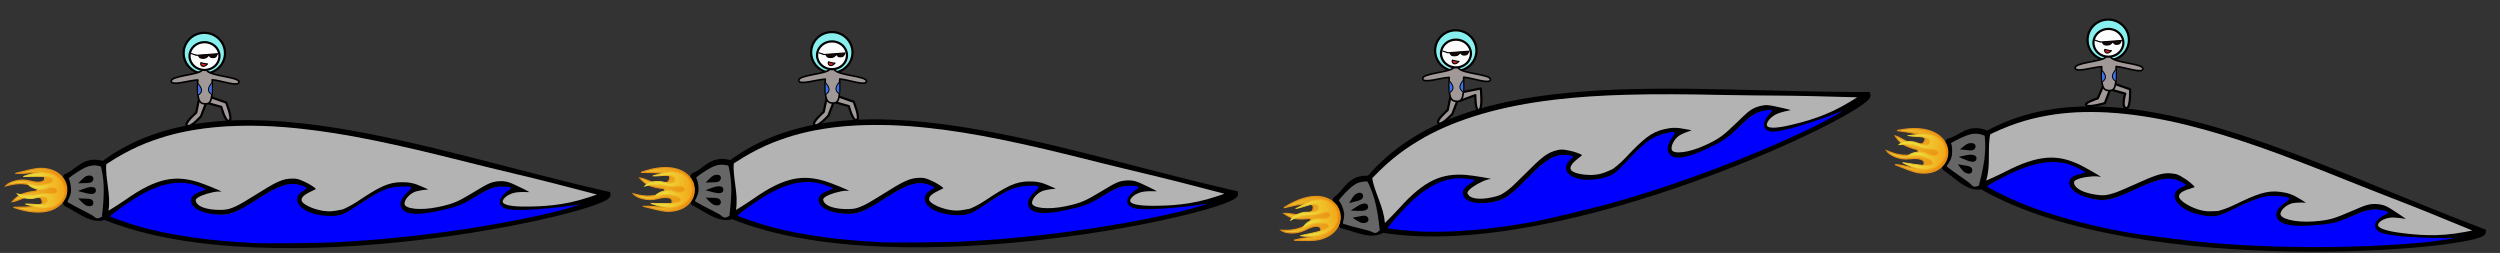 <?xml version="1.0" encoding="UTF-8" standalone="no"?>
<!-- Created with Inkscape (http://www.inkscape.org/) -->

<svg
   xmlns:dc="http://purl.org/dc/elements/1.1/"
   xmlns:cc="http://creativecommons.org/ns#"
   xmlns:rdf="http://www.w3.org/1999/02/22-rdf-syntax-ns#"
   xmlns:svg="http://www.w3.org/2000/svg"
   xmlns="http://www.w3.org/2000/svg"
   xmlns:xlink="http://www.w3.org/1999/xlink"
   xmlns:sodipodi="http://sodipodi.sourceforge.net/DTD/sodipodi-0.dtd"
   xmlns:inkscape="http://www.inkscape.org/namespaces/inkscape"
   width="425"
   height="43"
   viewBox="0 0 112.448 11.377"
   version="1.1"
   id="svg8"
   inkscape:version="0.92.3 (2405546, 2018-03-11)"
   sodipodi:docname="surfer.svg">
  <rect x="0" y="0" width="112.448" height="11.377" fill="#333333" stroke="none"/>
  <defs
     id="defs2">
    <linearGradient
       inkscape:collect="always"
       id="linearGradient4868">
      <stop
         style="stop-color:#ecda3b;stop-opacity:1"
         offset="0"
         id="stop4864" />
      <stop
         style="stop-color:#f78e0a;stop-opacity:0.944"
         offset="1"
         id="stop4866" />
    </linearGradient>
    <linearGradient
       inkscape:collect="always"
       xlink:href="#linearGradient4868"
       id="linearGradient4870"
       x1="0.966"
       y1="294.056"
       x2="3.791"
       y2="294.038"
       gradientUnits="userSpaceOnUse"
       gradientTransform="matrix(1.084,0,0,1.106,-0.181,-31.121)" />
    <linearGradient
       inkscape:collect="always"
       xlink:href="#linearGradient4868"
       id="linearGradient4870-0"
       x1="2.317"
       y1="294.018"
       x2="4.485"
       y2="294.006"
       gradientUnits="userSpaceOnUse"
       gradientTransform="matrix(0.841,0,0,-0.896,0.637,557.506)" />
    <linearGradient
       inkscape:collect="always"
       xlink:href="#linearGradient4868"
       id="linearGradient4902"
       x1="1.619"
       y1="294.138"
       x2="4.409"
       y2="294.167"
       gradientUnits="userSpaceOnUse" />
    <linearGradient
       inkscape:collect="always"
       xlink:href="#linearGradient4868"
       id="linearGradient4870-0-2"
       x1="2.317"
       y1="294.018"
       x2="4.485"
       y2="294.006"
       gradientUnits="userSpaceOnUse"
       gradientTransform="matrix(0.841,0,0,0.896,29.333,30.689)" />
    <linearGradient
       gradientTransform="matrix(1,0,0,-1,28.696,588.195)"
       inkscape:collect="always"
       xlink:href="#linearGradient4868"
       id="linearGradient4902-6"
       x1="1.619"
       y1="294.138"
       x2="4.409"
       y2="294.167"
       gradientUnits="userSpaceOnUse" />
    <linearGradient
       inkscape:collect="always"
       xlink:href="#linearGradient4868"
       id="linearGradient4870-3"
       x1="0.966"
       y1="294.056"
       x2="3.791"
       y2="294.038"
       gradientUnits="userSpaceOnUse"
       gradientTransform="matrix(1.084,0,0,-1.106,28.515,619.303)" />
    <linearGradient
       inkscape:collect="always"
       xlink:href="#linearGradient4868"
       id="linearGradient5131"
       gradientUnits="userSpaceOnUse"
       gradientTransform="matrix(1.084,0,0,-1.106,28.515,619.303)"
       x1="0.966"
       y1="294.056"
       x2="3.791"
       y2="294.038" />
    <linearGradient
       inkscape:collect="always"
       xlink:href="#linearGradient4868"
       id="linearGradient5133"
       gradientUnits="userSpaceOnUse"
       gradientTransform="matrix(0.841,0,0,0.896,29.333,30.689)"
       x1="2.317"
       y1="294.018"
       x2="4.485"
       y2="294.006" />
    <linearGradient
       inkscape:collect="always"
       xlink:href="#linearGradient4868"
       id="linearGradient5135"
       gradientUnits="userSpaceOnUse"
       gradientTransform="matrix(1,0,0,-1,28.696,588.195)"
       x1="1.619"
       y1="294.138"
       x2="4.409"
       y2="294.167" />
    <linearGradient
       inkscape:collect="always"
       xlink:href="#linearGradient4868"
       id="linearGradient5241"
       gradientUnits="userSpaceOnUse"
       gradientTransform="matrix(1.084,0,0,-1.106,-1.038,619.252)"
       x1="0.966"
       y1="294.056"
       x2="3.791"
       y2="294.038" />
    <linearGradient
       inkscape:collect="always"
       xlink:href="#linearGradient4868"
       id="linearGradient5243"
       gradientUnits="userSpaceOnUse"
       gradientTransform="matrix(0.841,0,0,0.896,-0.22,30.637)"
       x1="2.317"
       y1="294.018"
       x2="4.485"
       y2="294.006" />
    <linearGradient
       inkscape:collect="always"
       xlink:href="#linearGradient4868"
       id="linearGradient5245"
       gradientUnits="userSpaceOnUse"
       gradientTransform="matrix(1,0,0,-1,-0.857,588.143)"
       x1="1.619"
       y1="294.138"
       x2="4.409"
       y2="294.167" />
  </defs>
  <sodipodi:namedview
     id="base"
     pagecolor="#ffffff"
     bordercolor="#666666"
     borderopacity="1.0"
     inkscape:pageopacity="0.0"
     inkscape:pageshadow="2"
     inkscape:zoom="2.8"
     inkscape:cx="213.66786"
     inkscape:cy="7.7633599"
     inkscape:document-units="mm"
     inkscape:current-layer="layer1"
     showgrid="false"
     units="px"
     height="40px"
     inkscape:window-width="1920"
     inkscape:window-height="1001"
     inkscape:window-x="-9"
     inkscape:window-y="-9"
     inkscape:window-maximized="1" />
  <g
     inkscape:label="Layer 1"
     inkscape:groupmode="layer"
     id="layer1"
     transform="translate(0,-285.623)">
    <g
       transform="translate(84.556,-0.015)"
       id="g4647-6">
      <path
         style="fill:#a19998;fill-opacity:1;stroke:#000000;stroke-width:0.1;stroke-linecap:round;stroke-linejoin:round;stroke-miterlimit:4;stroke-dasharray:none;stroke-opacity:1"
         d="m 10.628,289.435 0.626,0.219 c 0,0 0.031,0.846 -0.159,0.845 -0.26,-0.002 -0.059,-0.65 -0.059,-0.65 l -0.567,-0.16"
         id="path4583-8-8"
         inkscape:connector-curvature="0"
         inkscape:label="r leg"
         sodipodi:nodetypes="ccscc" />
      <path
         style="fill:#a19998;fill-opacity:1;stroke:#000000;stroke-width:0.1;stroke-linecap:round;stroke-linejoin:round;stroke-miterlimit:4;stroke-dasharray:none;stroke-opacity:1"
         d="m 10.025,289.541 -0.224,0.52 c 0,0 -0.68,0.22 -0.514,0.319 0.166,0.099 0.833,-0.106 0.833,-0.106 l 0.201,-0.526"
         id="path4585-8-5"
         inkscape:connector-curvature="0"
         inkscape:label="l leg"
         sodipodi:nodetypes="cczcc" />
      <g
         id="g4592-1-7"
         transform="translate(0.393,3.544)"
         inkscape:label="upper body">
        <ellipse
           inkscape:label="helmet"
           ry="0.915"
           rx="0.93"
           cy="283.889"
           cx="9.878"
           id="path4567-8-8"
           style="fill:#87efed;fill-opacity:1;stroke:#000000;stroke-width:0.1;stroke-linecap:round;stroke-linejoin:miter;stroke-miterlimit:4;stroke-dasharray:none;stroke-dashoffset:0;stroke-opacity:1;paint-order:markers stroke fill" />
        <path
           inkscape:label="Body"
           sodipodi:nodetypes="czczczc"
           inkscape:connector-curvature="0"
           id="path4581-7-8"
           d="m 9.768,284.662 c -0.146,0.203 -1.377,0.24 -1.379,0.481 -0.002,0.241 0.796,-0.033 1.194,-0.05 -0.037,0.885 0.046,1.071 0.345,1.076 0.299,0.006 0.306,-0.287 0.306,-1.085 0.401,0.033 1.199,0.34 1.203,0.1 0.004,-0.24 -1.285,-0.248 -1.451,-0.525"
           style="fill:#a19998;fill-opacity:1;stroke:#000000;stroke-width:0.075;stroke-linecap:round;stroke-linejoin:round;stroke-miterlimit:4;stroke-dasharray:none;stroke-opacity:1" />
        <ellipse
           inkscape:label="head"
           ry="0.626"
           rx="0.673"
           cy="284.019"
           cx="9.886"
           id="path4563-7-5"
           style="fill:#fdfdfd;fill-opacity:1;stroke:#000000;stroke-width:0.1;stroke-linecap:round;stroke-linejoin:miter;stroke-miterlimit:4;stroke-dasharray:none;stroke-dashoffset:0;stroke-opacity:1;paint-order:markers stroke fill" />
        <path
           inkscape:label="mouth"
           sodipodi:nodetypes="ccc"
           inkscape:connector-curvature="0"
           id="path4571-9-6"
           d="m 9.724,284.314 c 0.064,0.021 0.208,0.057 0.298,0.057 -0.184,0.213 -0.348,0.08 -0.298,-0.057"
           style="fill:#dd2222;fill-opacity:1;stroke:#000000;stroke-width:0.05;stroke-linecap:round;stroke-linejoin:round;stroke-miterlimit:4;stroke-dasharray:none;stroke-opacity:1" />
        <path
           inkscape:label="glasses"
           sodipodi:nodetypes="cccscsc"
           inkscape:connector-curvature="0"
           id="path4569-3-1"
           d="m 9.278,283.901 0.242,0.084 0.951,-0.072 c -0.052,0.076 -0.034,0.16 -0.18,0.172 -0.154,0.013 -0.15,-0.056 -0.216,-0.109 -0.068,0.094 -0.126,0.146 -0.262,0.144 -0.136,-0.002 -0.156,-0.045 -0.205,-0.136"
           style="fill:#190707;fill-opacity:1;stroke:#000000;stroke-width:0.05;stroke-linecap:butt;stroke-linejoin:round;stroke-miterlimit:4;stroke-dasharray:none;stroke-opacity:1" />
      </g>
      <path
         style="fill:#3b71ec;fill-opacity:1;stroke:#000000;stroke-width:0.045;stroke-linecap:butt;stroke-linejoin:miter;stroke-miterlimit:4;stroke-dasharray:none;stroke-opacity:1"
         d="m 9.994,288.801 c 0.197,0.235 0.209,0.382 0,0.524"
         id="path4594-7-6"
         inkscape:connector-curvature="0"
         sodipodi:nodetypes="cc" />
      <path
         style="fill:#3b71ec;fill-opacity:1;stroke:#000000;stroke-width:0.044;stroke-linecap:butt;stroke-linejoin:miter;stroke-miterlimit:4;stroke-dasharray:none;stroke-opacity:1"
         d="m 10.604,288.769 c -0.19,0.236 -0.202,0.383 0,0.524"
         id="path4594-8-5-2"
         inkscape:connector-curvature="0"
         sodipodi:nodetypes="cc" />
      <g
         id="g5319"
         transform="rotate(7.712,13.402,293.312)"
         inkscape:transform-center-x="-0.37587948"
         inkscape:transform-center-y="0.44256987">
        <path
           sodipodi:nodetypes="cccccc"
           inkscape:connector-curvature="0"
           id="path4522-3-2"
           d="m 4.689,292.824 c 5.391,-4.013 14.434,-0.505 22.685,1.37 0.1,0.63 -15.004,4.112 -22.618,1.002 -0.579,0.208 -1.158,-0.321 -1.737,-0.601 -0.182,-0.401 -0.26,-0.802 0,-1.203 0.544,-0.208 0.808,-0.836 1.67,-0.568 z"
           style="fill:none;stroke:#000000;stroke-width:0.265px;stroke-linecap:butt;stroke-linejoin:miter;stroke-opacity:1" />
        <g
           transform="rotate(0.047,13.816,293.728)"
           id="g5303">
          <g
             id="g4619-7-1"
             transform="translate(-0.623,4.377)">
            <path
               sodipodi:nodetypes="ccccsccscc"
               transform="matrix(0.265,0,0,0.265,0,281.125)"
               inkscape:connector-curvature="0"
               id="path4534-5-9"
               d="M 18.192,36.339 C 16.389,35.33 16.062,35.278 14.029,34.115 l -0.338,-0.892 c -0.267,-0.846 -0.16,-2.225 0.274,-2.825 0.164,-0.387 0.291,-0.503 1.506,-1.308 1.77,-1.173 2.534,-1.286 3.467,-1.192 0.372,0.037 0.855,0.184 0.855,0.184 0,0 0.841,3.424 0.955,3.938 0.378,1.703 -0.403,4.041 -0.833,4.471 -0.959,0.567 -1.04,0.382 -1.723,-0.151 z"
               style="fill:#666666;fill-opacity:1;stroke:none;stroke-width:0.079;stroke-linecap:round;stroke-linejoin:miter;stroke-miterlimit:4;stroke-dasharray:none;stroke-dashoffset:0;stroke-opacity:0.96;paint-order:markers stroke fill" />
            <path
               inkscape:label="path4524"
               sodipodi:nodetypes="ccscscscc"
               inkscape:connector-curvature="0"
               id="path4524-9-5"
               d="m 5.379,290.819 c 2.849,-2.306 3.868,-1.603 4.88,-1.212 -1.723,0.33 -0.725,1.033 0.43,0.977 1.256,-0.061 2.606,-2.139 3.978,-1.056 -1.6,0.628 0.571,1.496 1.502,0.996 0.737,-0.397 1.951,-1.647 3.342,-1.002 -0.9,0.136 -1.593,1.629 1.399,0.807 1.219,-0.335 1.768,-1.505 3.079,-0.748 -1.121,0.041 -2.186,1.773 4.008,0.236"
               style="fill:none;stroke:#000000;stroke-width:0.265px;stroke-linecap:butt;stroke-linejoin:miter;stroke-opacity:1" />
            <path
               sodipodi:nodetypes="ssssccscsscccccsccsssscsccss"
               transform="matrix(0.265,0,0,0.265,0,281.125)"
               inkscape:connector-curvature="0"
               id="path4526-4-9"
               d="m 45.615,41.028 c -7.199,-0.351 -13.242,-1.187 -18.461,-2.524 -1.976,-0.506 -5.94,-1.864 -5.94,-1.997 0,-0.237 3.783,-2.891 5.509,-3.832 3.287,-1.791 6.175,-2.306 8.807,-1.516 0.625,0.188 1.816,0.625 1.874,0.683 0.058,0.058 -0.74,0.423 -0.984,0.504 -1.292,0.426 -1.756,1.21 -1.337,2.093 0.465,0.979 2.219,1.657 4.456,1.775 2.179,0.115 3.234,-0.44 6.661,-2.609 3.341,-2.115 4.836,-2.717 6.359,-2.593 0.418,0.034 1.129,0.237 1.407,0.354 0.464,0.196 0.753,0.366 0.521,0.491 -0.396,0.213 -1.142,0.7 -1.337,1.074 -0.943,1.805 1.784,3.492 5.457,3.504 1.905,0.006 2.392,-0.321 5.168,-2.141 3.51,-2.301 4.538,-2.724 6.599,-2.838 1.669,-0.092 2.355,-0.04 1.64,0.619 -0.802,0.74 -1.596,1.627 -1.522,2.405 0.191,1.983 3.045,1.99 8.255,0.68 1.536,-0.386 2.584,-0.824 4.784,-2.165 2.083,-1.269 3.011,-1.533 4.191,-1.544 1.198,-0.011 1.934,0.114 1.256,0.544 -1.627,1.032 -2.283,2.424 -0.828,3.127 1.49,0.72 8.464,-0.001 12.894,-0.636 -1.554,0.498 -3.908,1.144 -5.46,1.507 -11.176,2.555 -24.501,4.366 -36.6,4.927 -2.41,0.112 -11.366,0.203 -13.369,0.106 z"
               style="fill:#0000ff;fill-opacity:1;stroke:none;stroke-width:0.079;stroke-linecap:round;stroke-linejoin:miter;stroke-miterlimit:4;stroke-dasharray:none;stroke-dashoffset:0;stroke-opacity:0.96;paint-order:markers stroke fill" />
            <path
               sodipodi:nodetypes="cc"
               inkscape:connector-curvature="0"
               id="path4530-9-3"
               d="m 5.379,290.819 c 0.155,-1.182 0.078,-1.842 -0.067,-2.372"
               style="fill:#b3b3b3;stroke:#000000;stroke-width:0.265px;stroke-linecap:butt;stroke-linejoin:miter;stroke-opacity:1" />
            <path
               sodipodi:nodetypes="csccscscsccsssscccssscsccsccscssscssssccc"
               transform="matrix(0.265,0,0,0.265,0,281.125)"
               inkscape:connector-curvature="0"
               id="path4532-3-0"
               d="m 57.074,35.518 c -1.618,-0.319 -3.201,-1.091 -3.343,-1.656 -0.124,-0.494 0.334,-0.986 1.497,-1.54 0.62,-0.295 0.895,-0.452 0.895,-0.452 0.008,-0.169 -1.252,-0.968 -1.94,-1.248 -0.531,-0.216 -1.003,-0.536 -1.876,-0.542 -1.911,-0.013 -2.913,0.573 -6.628,2.89 -1.199,0.748 -2.461,1.514 -3.016,1.76 -0.974,0.432 -1.395,0.669 -2.857,0.669 -1.697,0 -3.041,-0.334 -3.685,-0.888 -0.313,-0.269 -0.487,-0.732 -0.32,-0.934 0.311,-0.377 1.297,-0.847 2.929,-1.191 0.855,-0.181 1.386,-0.049 1.411,-0.074 0.062,-0.062 -2.906,-1.287 -3.979,-1.619 -3.821,-1.18 -6.959,-0.813 -12.344,2.988 -0.868,0.613 -2.88,1.865 -2.888,1.857 0.446,-2.554 -0.604,-5.689 -0.38,-7.893 4.069,-2.673 6.965,-3.773 10.213,-4.759 6.224,-1.793 13.921,-2.243 22.87,-1.258 7.61,0.837 15.437,2.443 28.663,5.795 3.993,1.012 10.469,2.502 14.242,3.48 l 7.297,1.893 -1.307,0.441 c -4.397,1.483 -8.075,1.593 -10.889,1.602 -2.248,0.007 -3.424,-0.261 -3.737,-0.639 -0.23,-0.277 0.226,-0.974 1.03,-1.367 0.573,-0.28 0.92,-0.394 1.92,-0.454 0.682,-0.041 1.434,0.048 1.478,0.004 0.08,-0.08 -1.267,-0.681 -2.332,-1.187 -0.981,-0.466 -1.562,-0.725 -2.743,-0.662 -1.378,0.073 -1.96,0.427 -4.218,1.786 -2.772,1.669 -3.464,2.029 -6.194,2.601 -2.984,0.625 -5.675,0.298 -5.675,-0.563 0,-0.701 0.886,-1.748 1.91,-2.075 0.243,-0.078 0.881,-0.211 1.263,-0.257 1.132,-0.138 1.118,0.034 -0.135,-0.54 -1.427,-0.654 -2.29,-0.786 -3.526,-0.786 -2.293,0 -3.878,0.851 -7.579,3.316 -1.087,0.724 -2.196,1.216 -2.502,1.324 -1.281,0.232 -1.99,0.455 -3.525,0.178 z"
               style="fill:#b3b3b3;fill-opacity:1;stroke:none;stroke-width:0.079;stroke-linecap:round;stroke-linejoin:miter;stroke-miterlimit:4;stroke-dasharray:none;stroke-dashoffset:0;stroke-opacity:0.96;paint-order:markers stroke fill" />
            <path
               sodipodi:nodetypes="cssc"
               inkscape:connector-curvature="0"
               id="path4538-5-88"
               d="m 4.175,289.656 c 0.269,0.073 0.584,0.184 0.726,0.109 0.109,-0.057 0.096,-0.226 0,-0.264 -0.191,-0.075 -0.456,0.056 -0.726,0.154 z"
               style="color:#000000;font-style:normal;font-variant:normal;font-weight:normal;font-stretch:normal;font-size:medium;line-height:normal;font-family:sans-serif;font-variant-ligatures:normal;font-variant-position:normal;font-variant-caps:normal;font-variant-numeric:normal;font-variant-alternates:normal;font-feature-settings:normal;text-indent:0;text-align:start;text-decoration:none;text-decoration-line:none;text-decoration-style:solid;text-decoration-color:#000000;letter-spacing:normal;word-spacing:normal;text-transform:none;writing-mode:lr-tb;direction:ltr;text-orientation:mixed;dominant-baseline:auto;baseline-shift:baseline;text-anchor:start;white-space:normal;shape-padding:0;clip-rule:nonzero;display:inline;overflow:visible;visibility:visible;opacity:1;isolation:auto;mix-blend-mode:normal;color-interpolation:sRGB;color-interpolation-filters:linearRGB;solid-color:#000000;solid-opacity:1;vector-effect:none;fill:#000000;fill-opacity:1;fill-rule:nonzero;stroke:none;stroke-width:0.26px;stroke-linecap:butt;stroke-linejoin:miter;stroke-miterlimit:4;stroke-dasharray:none;stroke-dashoffset:0;stroke-opacity:1;color-rendering:auto;image-rendering:auto;shape-rendering:auto;text-rendering:auto;enable-background:accumulate" />
            <path
               sodipodi:nodetypes="scss"
               inkscape:connector-curvature="0"
               id="path4540-74-4"
               d="m 4.716,288.962 c -0.207,-0.011 -0.299,0.105 -0.533,0.35 0.347,-0.025 0.603,0.033 0.668,-0.135 0.041,-0.106 -0.01,-0.209 -0.135,-0.215 z"
               style="color:#000000;font-style:normal;font-variant:normal;font-weight:normal;font-stretch:normal;font-size:medium;line-height:normal;font-family:sans-serif;font-variant-ligatures:normal;font-variant-position:normal;font-variant-caps:normal;font-variant-numeric:normal;font-variant-alternates:normal;font-feature-settings:normal;text-indent:0;text-align:start;text-decoration:none;text-decoration-line:none;text-decoration-style:solid;text-decoration-color:#000000;letter-spacing:normal;word-spacing:normal;text-transform:none;writing-mode:lr-tb;direction:ltr;text-orientation:mixed;dominant-baseline:auto;baseline-shift:baseline;text-anchor:start;white-space:normal;shape-padding:0;clip-rule:nonzero;display:inline;overflow:visible;visibility:visible;opacity:1;isolation:auto;mix-blend-mode:normal;color-interpolation:sRGB;color-interpolation-filters:linearRGB;solid-color:#000000;solid-opacity:1;vector-effect:none;fill:#000000;fill-opacity:1;fill-rule:nonzero;stroke:none;stroke-width:0.265px;stroke-linecap:butt;stroke-linejoin:miter;stroke-miterlimit:4;stroke-dasharray:none;stroke-dashoffset:0;stroke-opacity:1;color-rendering:auto;image-rendering:auto;shape-rendering:auto;text-rendering:auto;enable-background:accumulate" />
            <path
               sodipodi:nodetypes="scss"
               inkscape:connector-curvature="0"
               id="path4540-7-8-6"
               d="m 4.715,290.339 c -0.207,0.011 -0.299,-0.105 -0.533,-0.35 0.347,0.025 0.603,-0.033 0.668,0.135 0.041,0.106 -0.01,0.209 -0.135,0.215 z"
               style="color:#000000;font-style:normal;font-variant:normal;font-weight:normal;font-stretch:normal;font-size:medium;line-height:normal;font-family:sans-serif;font-variant-ligatures:normal;font-variant-position:normal;font-variant-caps:normal;font-variant-numeric:normal;font-variant-alternates:normal;font-feature-settings:normal;text-indent:0;text-align:start;text-decoration:none;text-decoration-line:none;text-decoration-style:solid;text-decoration-color:#000000;letter-spacing:normal;word-spacing:normal;text-transform:none;writing-mode:lr-tb;direction:ltr;text-orientation:mixed;dominant-baseline:auto;baseline-shift:baseline;text-anchor:start;white-space:normal;shape-padding:0;clip-rule:nonzero;display:inline;overflow:visible;visibility:visible;opacity:1;isolation:auto;mix-blend-mode:normal;color-interpolation:sRGB;color-interpolation-filters:linearRGB;solid-color:#000000;solid-opacity:1;vector-effect:none;fill:#000000;fill-opacity:1;fill-rule:nonzero;stroke:none;stroke-width:0.265px;stroke-linecap:butt;stroke-linejoin:miter;stroke-miterlimit:4;stroke-dasharray:none;stroke-dashoffset:0;stroke-opacity:1;color-rendering:auto;image-rendering:auto;shape-rendering:auto;text-rendering:auto;enable-background:accumulate" />
          </g>
          <path
             style="color:#000000;font-style:normal;font-variant:normal;font-weight:normal;font-stretch:normal;font-size:medium;line-height:normal;font-family:sans-serif;font-variant-ligatures:normal;font-variant-position:normal;font-variant-caps:normal;font-variant-numeric:normal;font-variant-alternates:normal;font-feature-settings:normal;text-indent:0;text-align:start;text-decoration:none;text-decoration-line:none;text-decoration-style:solid;text-decoration-color:#000000;letter-spacing:normal;word-spacing:normal;text-transform:none;writing-mode:lr-tb;direction:ltr;text-orientation:mixed;dominant-baseline:auto;baseline-shift:baseline;text-anchor:start;white-space:normal;shape-padding:0;clip-rule:nonzero;display:inline;overflow:visible;visibility:visible;opacity:1;isolation:auto;mix-blend-mode:normal;color-interpolation:sRGB;color-interpolation-filters:linearRGB;solid-color:#000000;solid-opacity:1;vector-effect:none;fill:#000000;fill-opacity:1;fill-rule:nonzero;stroke:none;stroke-width:0.265px;stroke-linecap:butt;stroke-linejoin:miter;stroke-miterlimit:4;stroke-dasharray:none;stroke-dashoffset:0;stroke-opacity:1;color-rendering:auto;image-rendering:auto;shape-rendering:auto;text-rendering:auto;enable-background:accumulate"
             d="m 3.018,293.392 v 1.203 c 0,0 0.221,-0.341 0.219,-0.578 -0.002,-0.321 -0.088,-0.627 -0.219,-0.625 z"
             id="path4904-7-0"
             inkscape:connector-curvature="0"
             sodipodi:nodetypes="ccsc" />
          <path
             style="fill:url(#linearGradient5241);fill-opacity:1;stroke:#e49119;stroke-width:0.055;stroke-linecap:butt;stroke-linejoin:miter;stroke-miterlimit:4;stroke-dasharray:none;stroke-opacity:1"
             d="m 0.766,294.759 c 0.392,0.095 0.835,0.227 1.127,0.222 1.834,-0.034 1.513,-2.731 -1.242,-1.75 0.335,0.01 1.404,-0.044 1.289,0.281 -0.059,0.165 -0.054,0.149 -0.26,0.204 -0.367,0.099 -0.867,-0.216 -1.084,-0.234 0.243,0.27 0.414,0.355 0.729,0.423 0.322,0.07 0.338,0.003 0.393,0.125 -0.044,0.344 0.365,0.042 -0.247,0.2 -0.612,0.159 -1.019,-0.01 -1.172,-0.039 0.168,0.192 0.656,0.33 1.056,0.226 0.55,-0.144 0.691,-0.002 0.691,0.081 0.083,0.472 -0.784,0.224 -1.28,0.261 z"
             id="path4862-8-3"
             inkscape:connector-curvature="0"
             sodipodi:nodetypes="cscsscsczcsccc" />
          <path
             style="fill:url(#linearGradient5243);fill-opacity:1;stroke:url(#linearGradient5245);stroke-width:0.043;stroke-linecap:butt;stroke-linejoin:miter;stroke-miterlimit:4;stroke-dasharray:none;stroke-opacity:1"
             d="m 1.18,293.389 c 0.304,-0.077 0.648,-0.184 0.874,-0.18 1.424,0.027 1.174,2.212 -0.964,1.417 0.26,-0.008 1.421,0.083 1.331,-0.18 -0.045,-0.134 -0.243,-0.147 -0.402,-0.192 -0.285,-0.08 -0.556,0.019 -0.725,0.034 0.189,-0.218 0.577,-0.297 0.864,-0.194 0.242,0.087 0.415,0.012 0.457,-0.087 -0.034,-0.279 -0.414,-0.062 -0.889,-0.19 -0.475,-0.128 -0.791,0.008 -0.909,0.032 0.13,-0.156 0.509,-0.267 0.819,-0.183 0.427,0.116 0.536,0.002 0.536,-0.066 0.064,-0.383 -0.608,-0.182 -0.993,-0.212 z"
             id="path4862-4-6-69"
             inkscape:connector-curvature="0"
             sodipodi:nodetypes="cscsscsczcscc" />
        </g>
      </g>
    </g>
    <g
       id="g4986"
       transform="translate(-0.898,0.047)">
      <g
         transform="translate(3.307,0.1)"
         id="g4647">
        <path
           style="fill:none;stroke:#000000;stroke-width:0.265px;stroke-linecap:butt;stroke-linejoin:miter;stroke-opacity:1"
           d="m 2.238,292.857 c 5.391,-4.013 14.434,-0.505 22.685,1.37 0.1,0.63 -15.004,4.112 -22.618,1.002 -0.579,0.208 -1.158,-0.321 -1.737,-0.601 -0.182,-0.401 -0.26,-0.802 0,-1.203 0.544,-0.208 0.808,-0.836 1.67,-0.568 z"
           id="path4522"
           inkscape:connector-curvature="0"
           sodipodi:nodetypes="cccccc" />
        <g
           id="g4619"
           transform="translate(-3.074,4.41)">
          <path
             sodipodi:nodetypes="ccccsccscc"
             transform="matrix(0.265,0,0,0.265,0,281.125)"
             inkscape:connector-curvature="0"
             id="path4534"
             d="M 18.192,36.339 C 16.389,35.33 16.062,35.278 14.029,34.115 l -0.338,-0.892 c -0.267,-0.846 -0.16,-2.225 0.274,-2.825 0.164,-0.387 0.291,-0.503 1.506,-1.308 1.77,-1.173 2.534,-1.286 3.467,-1.192 0.372,0.037 0.855,0.184 0.855,0.184 0,0 0.841,3.424 0.955,3.938 0.378,1.703 -0.403,4.041 -0.833,4.471 -0.959,0.567 -1.04,0.382 -1.723,-0.151 z"
             style="fill:#666666;fill-opacity:1;stroke:none;stroke-width:0.079;stroke-linecap:round;stroke-linejoin:miter;stroke-miterlimit:4;stroke-dasharray:none;stroke-dashoffset:0;stroke-opacity:0.96;paint-order:markers stroke fill" />
          <path
             inkscape:label="path4524"
             sodipodi:nodetypes="ccscscscc"
             inkscape:connector-curvature="0"
             id="path4524"
             d="m 5.379,290.819 c 2.849,-2.306 3.868,-1.603 4.88,-1.212 -1.723,0.33 -0.725,1.033 0.43,0.977 1.256,-0.061 2.606,-2.139 3.978,-1.056 -1.6,0.628 0.571,1.496 1.502,0.996 0.737,-0.397 1.951,-1.647 3.342,-1.002 -0.9,0.136 -1.593,1.629 1.399,0.807 1.219,-0.335 1.768,-1.505 3.079,-0.748 -1.121,0.041 -2.186,1.773 4.008,0.236"
             style="fill:none;stroke:#000000;stroke-width:0.265px;stroke-linecap:butt;stroke-linejoin:miter;stroke-opacity:1" />
          <path
             sodipodi:nodetypes="ssssccscsscccccsccsssscsccss"
             transform="matrix(0.265,0,0,0.265,0,281.125)"
             inkscape:connector-curvature="0"
             id="path4526"
             d="m 45.615,41.028 c -7.199,-0.351 -13.242,-1.187 -18.461,-2.524 -1.976,-0.506 -5.94,-1.864 -5.94,-1.997 0,-0.237 3.783,-2.891 5.509,-3.832 3.287,-1.791 6.175,-2.306 8.807,-1.516 0.625,0.188 1.816,0.625 1.874,0.683 0.058,0.058 -0.74,0.423 -0.984,0.504 -1.292,0.426 -1.756,1.21 -1.337,2.093 0.465,0.979 2.219,1.657 4.456,1.775 2.179,0.115 3.234,-0.44 6.661,-2.609 3.341,-2.115 4.836,-2.717 6.359,-2.593 0.418,0.034 1.129,0.237 1.407,0.354 0.464,0.196 0.753,0.366 0.521,0.491 -0.396,0.213 -1.142,0.7 -1.337,1.074 -0.943,1.805 1.784,3.492 5.457,3.504 1.905,0.006 2.392,-0.321 5.168,-2.141 3.51,-2.301 4.538,-2.724 6.599,-2.838 1.669,-0.092 2.355,-0.04 1.64,0.619 -0.802,0.74 -1.596,1.627 -1.522,2.405 0.191,1.983 3.045,1.99 8.255,0.68 1.536,-0.386 2.584,-0.824 4.784,-2.165 2.083,-1.269 3.011,-1.533 4.191,-1.544 1.198,-0.011 1.934,0.114 1.256,0.544 -1.627,1.032 -2.283,2.424 -0.828,3.127 1.49,0.72 8.464,-0.001 12.894,-0.636 -1.554,0.498 -3.908,1.144 -5.46,1.507 -11.176,2.555 -24.501,4.366 -36.6,4.927 -2.41,0.112 -11.366,0.203 -13.369,0.106 z"
             style="fill:#0000ff;fill-opacity:1;stroke:none;stroke-width:0.079;stroke-linecap:round;stroke-linejoin:miter;stroke-miterlimit:4;stroke-dasharray:none;stroke-dashoffset:0;stroke-opacity:0.96;paint-order:markers stroke fill" />
          <path
             sodipodi:nodetypes="cc"
             inkscape:connector-curvature="0"
             id="path4530"
             d="m 5.379,290.819 c 0.155,-1.182 0.078,-1.842 -0.067,-2.372"
             style="fill:#b3b3b3;stroke:#000000;stroke-width:0.265px;stroke-linecap:butt;stroke-linejoin:miter;stroke-opacity:1" />
          <path
             sodipodi:nodetypes="csccscscsccsssscccssscsccsccscssscssssccc"
             transform="matrix(0.265,0,0,0.265,0,281.125)"
             inkscape:connector-curvature="0"
             id="path4532"
             d="m 57.074,35.518 c -1.618,-0.319 -3.201,-1.091 -3.343,-1.656 -0.124,-0.494 0.334,-0.986 1.497,-1.54 0.62,-0.295 0.895,-0.452 0.895,-0.452 0.008,-0.169 -1.252,-0.968 -1.94,-1.248 -0.531,-0.216 -1.003,-0.536 -1.876,-0.542 -1.911,-0.013 -2.913,0.573 -6.628,2.89 -1.199,0.748 -2.461,1.514 -3.016,1.76 -0.974,0.432 -1.395,0.669 -2.857,0.669 -1.697,0 -3.041,-0.334 -3.685,-0.888 -0.313,-0.269 -0.487,-0.732 -0.32,-0.934 0.311,-0.377 1.297,-0.847 2.929,-1.191 0.855,-0.181 1.386,-0.049 1.411,-0.074 0.062,-0.062 -2.906,-1.287 -3.979,-1.619 -3.821,-1.18 -6.959,-0.813 -12.344,2.988 -0.868,0.613 -2.88,1.865 -2.888,1.857 0.446,-2.554 -0.604,-5.689 -0.38,-7.893 4.069,-2.673 6.965,-3.773 10.213,-4.759 6.224,-1.793 13.921,-2.243 22.87,-1.258 7.61,0.837 15.437,2.443 28.663,5.795 3.993,1.012 10.469,2.502 14.242,3.48 l 7.297,1.893 -1.307,0.441 c -4.397,1.483 -8.075,1.593 -10.889,1.602 -2.248,0.007 -3.424,-0.261 -3.737,-0.639 -0.23,-0.277 0.226,-0.974 1.03,-1.367 0.573,-0.28 0.92,-0.394 1.92,-0.454 0.682,-0.041 1.434,0.048 1.478,0.004 0.08,-0.08 -1.267,-0.681 -2.332,-1.187 -0.981,-0.466 -1.562,-0.725 -2.743,-0.662 -1.378,0.073 -1.96,0.427 -4.218,1.786 -2.772,1.669 -3.464,2.029 -6.194,2.601 -2.984,0.625 -5.675,0.298 -5.675,-0.563 0,-0.701 0.886,-1.748 1.91,-2.075 0.243,-0.078 0.881,-0.211 1.263,-0.257 1.132,-0.138 1.118,0.034 -0.135,-0.54 -1.427,-0.654 -2.29,-0.786 -3.526,-0.786 -2.293,0 -3.878,0.851 -7.579,3.316 -1.087,0.724 -2.196,1.216 -2.502,1.324 -1.281,0.232 -1.99,0.455 -3.525,0.178 z"
             style="fill:#b3b3b3;fill-opacity:1;stroke:none;stroke-width:0.079;stroke-linecap:round;stroke-linejoin:miter;stroke-miterlimit:4;stroke-dasharray:none;stroke-dashoffset:0;stroke-opacity:0.96;paint-order:markers stroke fill" />
          <path
             sodipodi:nodetypes="cssc"
             inkscape:connector-curvature="0"
             id="path4538"
             d="m 4.175,289.656 c 0.269,0.073 0.584,0.184 0.726,0.109 0.109,-0.057 0.096,-0.226 0,-0.264 -0.191,-0.075 -0.456,0.056 -0.726,0.154 z"
             style="color:#000000;font-style:normal;font-variant:normal;font-weight:normal;font-stretch:normal;font-size:medium;line-height:normal;font-family:sans-serif;font-variant-ligatures:normal;font-variant-position:normal;font-variant-caps:normal;font-variant-numeric:normal;font-variant-alternates:normal;font-feature-settings:normal;text-indent:0;text-align:start;text-decoration:none;text-decoration-line:none;text-decoration-style:solid;text-decoration-color:#000000;letter-spacing:normal;word-spacing:normal;text-transform:none;writing-mode:lr-tb;direction:ltr;text-orientation:mixed;dominant-baseline:auto;baseline-shift:baseline;text-anchor:start;white-space:normal;shape-padding:0;clip-rule:nonzero;display:inline;overflow:visible;visibility:visible;opacity:1;isolation:auto;mix-blend-mode:normal;color-interpolation:sRGB;color-interpolation-filters:linearRGB;solid-color:#000000;solid-opacity:1;vector-effect:none;fill:#000000;fill-opacity:1;fill-rule:nonzero;stroke:none;stroke-width:0.26px;stroke-linecap:butt;stroke-linejoin:miter;stroke-miterlimit:4;stroke-dasharray:none;stroke-dashoffset:0;stroke-opacity:1;color-rendering:auto;image-rendering:auto;shape-rendering:auto;text-rendering:auto;enable-background:accumulate" />
          <path
             sodipodi:nodetypes="scss"
             inkscape:connector-curvature="0"
             id="path4540"
             d="m 4.716,288.962 c -0.207,-0.011 -0.299,0.105 -0.533,0.35 0.347,-0.025 0.603,0.033 0.668,-0.135 0.041,-0.106 -0.01,-0.209 -0.135,-0.215 z"
             style="color:#000000;font-style:normal;font-variant:normal;font-weight:normal;font-stretch:normal;font-size:medium;line-height:normal;font-family:sans-serif;font-variant-ligatures:normal;font-variant-position:normal;font-variant-caps:normal;font-variant-numeric:normal;font-variant-alternates:normal;font-feature-settings:normal;text-indent:0;text-align:start;text-decoration:none;text-decoration-line:none;text-decoration-style:solid;text-decoration-color:#000000;letter-spacing:normal;word-spacing:normal;text-transform:none;writing-mode:lr-tb;direction:ltr;text-orientation:mixed;dominant-baseline:auto;baseline-shift:baseline;text-anchor:start;white-space:normal;shape-padding:0;clip-rule:nonzero;display:inline;overflow:visible;visibility:visible;opacity:1;isolation:auto;mix-blend-mode:normal;color-interpolation:sRGB;color-interpolation-filters:linearRGB;solid-color:#000000;solid-opacity:1;vector-effect:none;fill:#000000;fill-opacity:1;fill-rule:nonzero;stroke:none;stroke-width:0.265px;stroke-linecap:butt;stroke-linejoin:miter;stroke-miterlimit:4;stroke-dasharray:none;stroke-dashoffset:0;stroke-opacity:1;color-rendering:auto;image-rendering:auto;shape-rendering:auto;text-rendering:auto;enable-background:accumulate" />
          <path
             sodipodi:nodetypes="scss"
             inkscape:connector-curvature="0"
             id="path4540-7"
             d="m 4.715,290.339 c -0.207,0.011 -0.299,-0.105 -0.533,-0.35 0.347,0.025 0.603,-0.033 0.668,0.135 0.041,0.106 -0.01,0.209 -0.135,0.215 z"
             style="color:#000000;font-style:normal;font-variant:normal;font-weight:normal;font-stretch:normal;font-size:medium;line-height:normal;font-family:sans-serif;font-variant-ligatures:normal;font-variant-position:normal;font-variant-caps:normal;font-variant-numeric:normal;font-variant-alternates:normal;font-feature-settings:normal;text-indent:0;text-align:start;text-decoration:none;text-decoration-line:none;text-decoration-style:solid;text-decoration-color:#000000;letter-spacing:normal;word-spacing:normal;text-transform:none;writing-mode:lr-tb;direction:ltr;text-orientation:mixed;dominant-baseline:auto;baseline-shift:baseline;text-anchor:start;white-space:normal;shape-padding:0;clip-rule:nonzero;display:inline;overflow:visible;visibility:visible;opacity:1;isolation:auto;mix-blend-mode:normal;color-interpolation:sRGB;color-interpolation-filters:linearRGB;solid-color:#000000;solid-opacity:1;vector-effect:none;fill:#000000;fill-opacity:1;fill-rule:nonzero;stroke:none;stroke-width:0.265px;stroke-linecap:butt;stroke-linejoin:miter;stroke-miterlimit:4;stroke-dasharray:none;stroke-dashoffset:0;stroke-opacity:1;color-rendering:auto;image-rendering:auto;shape-rendering:auto;text-rendering:auto;enable-background:accumulate" />
        </g>
        <path
           style="fill:#a19998;fill-opacity:1;stroke:#000000;stroke-width:0.1;stroke-linecap:round;stroke-linejoin:round;stroke-miterlimit:4;stroke-dasharray:none;stroke-opacity:1"
           d="m 7.138,289.87 0.626,0.219 c 0,0 0.314,0.752 0.136,0.821 -0.178,0.069 -0.354,-0.626 -0.354,-0.626 l -0.567,-0.16"
           id="path4583"
           inkscape:connector-curvature="0"
           inkscape:label="r leg"
           sodipodi:nodetypes="cczcc" />
        <path
           style="fill:#a19998;fill-opacity:1;stroke:#000000;stroke-width:0.1;stroke-linecap:round;stroke-linejoin:round;stroke-miterlimit:4;stroke-dasharray:none;stroke-opacity:1"
           d="m 6.535,289.976 -0.118,0.567 c 0,0 -0.574,0.492 -0.408,0.591 0.166,0.099 0.62,-0.425 0.62,-0.425 l 0.201,-0.526"
           id="path4585"
           inkscape:connector-curvature="0"
           inkscape:label="l leg"
           sodipodi:nodetypes="cczcc" />
        <g
           id="g4592"
           transform="translate(-3.097,3.979)"
           inkscape:label="upper body">
          <ellipse
             inkscape:label="helmet"
             ry="0.915"
             rx="0.93"
             cy="283.889"
             cx="9.878"
             id="path4567"
             style="fill:#87efed;fill-opacity:1;stroke:#000000;stroke-width:0.1;stroke-linecap:round;stroke-linejoin:miter;stroke-miterlimit:4;stroke-dasharray:none;stroke-dashoffset:0;stroke-opacity:1;paint-order:markers stroke fill" />
          <path
             inkscape:label="Body"
             sodipodi:nodetypes="czczczc"
             inkscape:connector-curvature="0"
             id="path4581"
             d="m 9.768,284.662 c -0.146,0.203 -1.377,0.24 -1.379,0.481 -0.002,0.241 0.796,-0.033 1.194,-0.05 -0.037,0.885 0.046,1.071 0.345,1.076 0.299,0.006 0.306,-0.287 0.306,-1.085 0.401,0.033 1.199,0.34 1.203,0.1 0.004,-0.24 -1.285,-0.248 -1.451,-0.525"
             style="fill:#a19998;fill-opacity:1;stroke:#000000;stroke-width:0.075;stroke-linecap:round;stroke-linejoin:round;stroke-miterlimit:4;stroke-dasharray:none;stroke-opacity:1" />
          <ellipse
             inkscape:label="head"
             ry="0.626"
             rx="0.673"
             cy="284.019"
             cx="9.886"
             id="path4563"
             style="fill:#fdfdfd;fill-opacity:1;stroke:#000000;stroke-width:0.1;stroke-linecap:round;stroke-linejoin:miter;stroke-miterlimit:4;stroke-dasharray:none;stroke-dashoffset:0;stroke-opacity:1;paint-order:markers stroke fill" />
          <path
             inkscape:label="mouth"
             sodipodi:nodetypes="ccc"
             inkscape:connector-curvature="0"
             id="path4571"
             d="m 9.724,284.314 c 0.064,0.021 0.208,0.057 0.298,0.057 -0.184,0.213 -0.348,0.08 -0.298,-0.057"
             style="fill:#dd2222;fill-opacity:1;stroke:#000000;stroke-width:0.05;stroke-linecap:round;stroke-linejoin:round;stroke-miterlimit:4;stroke-dasharray:none;stroke-opacity:1" />
          <path
             inkscape:label="glasses"
             sodipodi:nodetypes="cccscsc"
             inkscape:connector-curvature="0"
             id="path4569"
             d="m 9.278,283.901 0.242,0.084 0.951,-0.072 c -0.052,0.076 -0.034,0.16 -0.18,0.172 -0.154,0.013 -0.15,-0.056 -0.216,-0.109 -0.068,0.094 -0.126,0.146 -0.262,0.144 -0.136,-0.002 -0.156,-0.045 -0.205,-0.136"
             style="fill:#190707;fill-opacity:1;stroke:#000000;stroke-width:0.05;stroke-linecap:butt;stroke-linejoin:round;stroke-miterlimit:4;stroke-dasharray:none;stroke-opacity:1" />
        </g>
        <path
           style="fill:#3b71ec;fill-opacity:1;stroke:#000000;stroke-width:0.045;stroke-linecap:butt;stroke-linejoin:miter;stroke-miterlimit:4;stroke-dasharray:none;stroke-opacity:1"
           d="m 6.504,289.236 c 0.197,0.235 0.209,0.382 0,0.524"
           id="path4594"
           inkscape:connector-curvature="0"
           sodipodi:nodetypes="cc" />
        <path
           style="fill:#3b71ec;fill-opacity:1;stroke:#000000;stroke-width:0.044;stroke-linecap:butt;stroke-linejoin:miter;stroke-miterlimit:4;stroke-dasharray:none;stroke-opacity:1"
           d="m 7.114,289.204 c -0.19,0.236 -0.202,0.383 0,0.524"
           id="path4594-8"
           inkscape:connector-curvature="0"
           sodipodi:nodetypes="cc" />
      </g>
      <path
         sodipodi:nodetypes="ccsc"
         inkscape:connector-curvature="0"
         id="path4904"
         d="m 3.875,293.525 v 1.203 c 0,0 0.221,-0.341 0.219,-0.578 -0.002,-0.321 -0.088,-0.627 -0.219,-0.625 z"
         style="color:#000000;font-style:normal;font-variant:normal;font-weight:normal;font-stretch:normal;font-size:medium;line-height:normal;font-family:sans-serif;font-variant-ligatures:normal;font-variant-position:normal;font-variant-caps:normal;font-variant-numeric:normal;font-variant-alternates:normal;font-feature-settings:normal;text-indent:0;text-align:start;text-decoration:none;text-decoration-line:none;text-decoration-style:solid;text-decoration-color:#000000;letter-spacing:normal;word-spacing:normal;text-transform:none;writing-mode:lr-tb;direction:ltr;text-orientation:mixed;dominant-baseline:auto;baseline-shift:baseline;text-anchor:start;white-space:normal;shape-padding:0;clip-rule:nonzero;display:inline;overflow:visible;visibility:visible;opacity:1;isolation:auto;mix-blend-mode:normal;color-interpolation:sRGB;color-interpolation-filters:linearRGB;solid-color:#000000;solid-opacity:1;vector-effect:none;fill:#000000;fill-opacity:1;fill-rule:nonzero;stroke:none;stroke-width:0.265px;stroke-linecap:butt;stroke-linejoin:miter;stroke-miterlimit:4;stroke-dasharray:none;stroke-dashoffset:0;stroke-opacity:1;color-rendering:auto;image-rendering:auto;shape-rendering:auto;text-rendering:auto;enable-background:accumulate" />
      <path
         sodipodi:nodetypes="cscsscsczcsccc"
         inkscape:connector-curvature="0"
         id="path4862"
         d="m 1.623,293.371 c 0.392,-0.095 0.835,-0.227 1.127,-0.222 1.834,0.034 1.513,2.731 -1.242,1.75 0.335,-0.01 1.404,0.044 1.289,-0.281 -0.059,-0.165 -0.054,-0.149 -0.26,-0.204 -0.367,-0.099 -0.867,0.216 -1.084,0.234 0.243,-0.27 0.414,-0.355 0.729,-0.423 0.322,-0.07 0.338,-0.003 0.393,-0.125 -0.044,-0.344 0.365,-0.042 -0.247,-0.2 -0.612,-0.159 -1.019,0.01 -1.172,0.039 0.168,-0.192 0.656,-0.33 1.056,-0.226 0.55,0.144 0.691,0.002 0.691,-0.081 0.083,-0.472 -0.784,-0.224 -1.28,-0.261 z"
         style="fill:url(#linearGradient4870);fill-opacity:1;stroke:#e49119;stroke-width:0.055;stroke-linecap:butt;stroke-linejoin:miter;stroke-miterlimit:4;stroke-dasharray:none;stroke-opacity:1" />
      <path
         sodipodi:nodetypes="cscsscsczcscc"
         inkscape:connector-curvature="0"
         id="path4862-4"
         d="m 2.037,294.754 c 0.304,0.077 0.648,0.184 0.874,0.18 1.424,-0.027 1.174,-2.212 -0.964,-1.417 0.26,0.008 1.421,-0.083 1.331,0.18 -0.045,0.134 -0.243,0.147 -0.402,0.192 -0.285,0.08 -0.557,-0.019 -0.725,-0.034 0.189,0.218 0.577,0.297 0.864,0.194 0.242,-0.087 0.415,-0.012 0.457,0.087 -0.034,0.279 -0.414,0.062 -0.889,0.19 -0.475,0.128 -0.791,-0.008 -0.909,-0.032 0.13,0.156 0.509,0.267 0.819,0.183 0.427,-0.116 0.536,-0.002 0.536,0.066 0.064,0.383 -0.608,0.182 -0.993,0.212 z"
         style="fill:url(#linearGradient4870-0);fill-opacity:1;stroke:url(#linearGradient4902);stroke-width:0.043;stroke-linecap:butt;stroke-linejoin:miter;stroke-miterlimit:4;stroke-dasharray:none;stroke-opacity:1" />
    </g>
    <g
       id="g5012"
       transform="translate(-1.37,0.094)">
      <g
         id="g4647-4"
         transform="translate(32.004,0.018)">
        <path
           style="fill:none;stroke:#000000;stroke-width:0.265px;stroke-linecap:butt;stroke-linejoin:miter;stroke-opacity:1"
           d="m 2.238,292.857 c 5.391,-4.013 14.434,-0.505 22.685,1.37 0.1,0.63 -15.004,4.112 -22.618,1.002 -0.579,0.208 -1.158,-0.321 -1.737,-0.601 -0.182,-0.401 -0.26,-0.802 0,-1.203 0.544,-0.208 0.808,-0.836 1.67,-0.568 z"
           id="path4522-3"
           inkscape:connector-curvature="0"
           sodipodi:nodetypes="cccccc" />
        <g
           id="g4619-7"
           transform="translate(-3.074,4.41)">
          <path
             sodipodi:nodetypes="ccccsccscc"
             transform="matrix(0.265,0,0,0.265,0,281.125)"
             inkscape:connector-curvature="0"
             id="path4534-5"
             d="M 18.192,36.339 C 16.389,35.33 16.062,35.278 14.029,34.115 l -0.338,-0.892 c -0.267,-0.846 -0.16,-2.225 0.274,-2.825 0.164,-0.387 0.291,-0.503 1.506,-1.308 1.77,-1.173 2.534,-1.286 3.467,-1.192 0.372,0.037 0.855,0.184 0.855,0.184 0,0 0.841,3.424 0.955,3.938 0.378,1.703 -0.403,4.041 -0.833,4.471 -0.959,0.567 -1.04,0.382 -1.723,-0.151 z"
             style="fill:#666666;fill-opacity:1;stroke:none;stroke-width:0.079;stroke-linecap:round;stroke-linejoin:miter;stroke-miterlimit:4;stroke-dasharray:none;stroke-dashoffset:0;stroke-opacity:0.96;paint-order:markers stroke fill" />
          <path
             inkscape:label="path4524"
             sodipodi:nodetypes="ccscscscc"
             inkscape:connector-curvature="0"
             id="path4524-9"
             d="m 5.379,290.819 c 2.849,-2.306 3.868,-1.603 4.88,-1.212 -1.723,0.33 -0.725,1.033 0.43,0.977 1.256,-0.061 2.606,-2.139 3.978,-1.056 -1.6,0.628 0.571,1.496 1.502,0.996 0.737,-0.397 1.951,-1.647 3.342,-1.002 -0.9,0.136 -1.593,1.629 1.399,0.807 1.219,-0.335 1.768,-1.505 3.079,-0.748 -1.121,0.041 -2.186,1.773 4.008,0.236"
             style="fill:none;stroke:#000000;stroke-width:0.265px;stroke-linecap:butt;stroke-linejoin:miter;stroke-opacity:1" />
          <path
             sodipodi:nodetypes="ssssccscsscccccsccsssscsccss"
             transform="matrix(0.265,0,0,0.265,0,281.125)"
             inkscape:connector-curvature="0"
             id="path4526-4"
             d="m 45.615,41.028 c -7.199,-0.351 -13.242,-1.187 -18.461,-2.524 -1.976,-0.506 -5.94,-1.864 -5.94,-1.997 0,-0.237 3.783,-2.891 5.509,-3.832 3.287,-1.791 6.175,-2.306 8.807,-1.516 0.625,0.188 1.816,0.625 1.874,0.683 0.058,0.058 -0.74,0.423 -0.984,0.504 -1.292,0.426 -1.756,1.21 -1.337,2.093 0.465,0.979 2.219,1.657 4.456,1.775 2.179,0.115 3.234,-0.44 6.661,-2.609 3.341,-2.115 4.836,-2.717 6.359,-2.593 0.418,0.034 1.129,0.237 1.407,0.354 0.464,0.196 0.753,0.366 0.521,0.491 -0.396,0.213 -1.142,0.7 -1.337,1.074 -0.943,1.805 1.784,3.492 5.457,3.504 1.905,0.006 2.392,-0.321 5.168,-2.141 3.51,-2.301 4.538,-2.724 6.599,-2.838 1.669,-0.092 2.355,-0.04 1.64,0.619 -0.802,0.74 -1.596,1.627 -1.522,2.405 0.191,1.983 3.045,1.99 8.255,0.68 1.536,-0.386 2.584,-0.824 4.784,-2.165 2.083,-1.269 3.011,-1.533 4.191,-1.544 1.198,-0.011 1.934,0.114 1.256,0.544 -1.627,1.032 -2.283,2.424 -0.828,3.127 1.49,0.72 8.464,-0.001 12.894,-0.636 -1.554,0.498 -3.908,1.144 -5.46,1.507 -11.176,2.555 -24.501,4.366 -36.6,4.927 -2.41,0.112 -11.366,0.203 -13.369,0.106 z"
             style="fill:#0000ff;fill-opacity:1;stroke:none;stroke-width:0.079;stroke-linecap:round;stroke-linejoin:miter;stroke-miterlimit:4;stroke-dasharray:none;stroke-dashoffset:0;stroke-opacity:0.96;paint-order:markers stroke fill" />
          <path
             sodipodi:nodetypes="cc"
             inkscape:connector-curvature="0"
             id="path4530-9"
             d="m 5.379,290.819 c 0.155,-1.182 0.078,-1.842 -0.067,-2.372"
             style="fill:#b3b3b3;stroke:#000000;stroke-width:0.265px;stroke-linecap:butt;stroke-linejoin:miter;stroke-opacity:1" />
          <path
             sodipodi:nodetypes="csccscscsccsssscccssscsccsccscssscssssccc"
             transform="matrix(0.265,0,0,0.265,0,281.125)"
             inkscape:connector-curvature="0"
             id="path4532-3"
             d="m 57.074,35.518 c -1.618,-0.319 -3.201,-1.091 -3.343,-1.656 -0.124,-0.494 0.334,-0.986 1.497,-1.54 0.62,-0.295 0.895,-0.452 0.895,-0.452 0.008,-0.169 -1.252,-0.968 -1.94,-1.248 -0.531,-0.216 -1.003,-0.536 -1.876,-0.542 -1.911,-0.013 -2.913,0.573 -6.628,2.89 -1.199,0.748 -2.461,1.514 -3.016,1.76 -0.974,0.432 -1.395,0.669 -2.857,0.669 -1.697,0 -3.041,-0.334 -3.685,-0.888 -0.313,-0.269 -0.487,-0.732 -0.32,-0.934 0.311,-0.377 1.297,-0.847 2.929,-1.191 0.855,-0.181 1.386,-0.049 1.411,-0.074 0.062,-0.062 -2.906,-1.287 -3.979,-1.619 -3.821,-1.18 -6.959,-0.813 -12.344,2.988 -0.868,0.613 -2.88,1.865 -2.888,1.857 0.446,-2.554 -0.604,-5.689 -0.38,-7.893 4.069,-2.673 6.965,-3.773 10.213,-4.759 6.224,-1.793 13.921,-2.243 22.87,-1.258 7.61,0.837 15.437,2.443 28.663,5.795 3.993,1.012 10.469,2.502 14.242,3.48 l 7.297,1.893 -1.307,0.441 c -4.397,1.483 -8.075,1.593 -10.889,1.602 -2.248,0.007 -3.424,-0.261 -3.737,-0.639 -0.23,-0.277 0.226,-0.974 1.03,-1.367 0.573,-0.28 0.92,-0.394 1.92,-0.454 0.682,-0.041 1.434,0.048 1.478,0.004 0.08,-0.08 -1.267,-0.681 -2.332,-1.187 -0.981,-0.466 -1.562,-0.725 -2.743,-0.662 -1.378,0.073 -1.96,0.427 -4.218,1.786 -2.772,1.669 -3.464,2.029 -6.194,2.601 -2.984,0.625 -5.675,0.298 -5.675,-0.563 0,-0.701 0.886,-1.748 1.91,-2.075 0.243,-0.078 0.881,-0.211 1.263,-0.257 1.132,-0.138 1.118,0.034 -0.135,-0.54 -1.427,-0.654 -2.29,-0.786 -3.526,-0.786 -2.293,0 -3.878,0.851 -7.579,3.316 -1.087,0.724 -2.196,1.216 -2.502,1.324 -1.281,0.232 -1.99,0.455 -3.525,0.178 z"
             style="fill:#b3b3b3;fill-opacity:1;stroke:none;stroke-width:0.079;stroke-linecap:round;stroke-linejoin:miter;stroke-miterlimit:4;stroke-dasharray:none;stroke-dashoffset:0;stroke-opacity:0.96;paint-order:markers stroke fill" />
          <path
             sodipodi:nodetypes="cssc"
             inkscape:connector-curvature="0"
             id="path4538-5"
             d="m 4.175,289.656 c 0.269,0.073 0.584,0.184 0.726,0.109 0.109,-0.057 0.096,-0.226 0,-0.264 -0.191,-0.075 -0.456,0.056 -0.726,0.154 z"
             style="color:#000000;font-style:normal;font-variant:normal;font-weight:normal;font-stretch:normal;font-size:medium;line-height:normal;font-family:sans-serif;font-variant-ligatures:normal;font-variant-position:normal;font-variant-caps:normal;font-variant-numeric:normal;font-variant-alternates:normal;font-feature-settings:normal;text-indent:0;text-align:start;text-decoration:none;text-decoration-line:none;text-decoration-style:solid;text-decoration-color:#000000;letter-spacing:normal;word-spacing:normal;text-transform:none;writing-mode:lr-tb;direction:ltr;text-orientation:mixed;dominant-baseline:auto;baseline-shift:baseline;text-anchor:start;white-space:normal;shape-padding:0;clip-rule:nonzero;display:inline;overflow:visible;visibility:visible;opacity:1;isolation:auto;mix-blend-mode:normal;color-interpolation:sRGB;color-interpolation-filters:linearRGB;solid-color:#000000;solid-opacity:1;vector-effect:none;fill:#000000;fill-opacity:1;fill-rule:nonzero;stroke:none;stroke-width:0.26px;stroke-linecap:butt;stroke-linejoin:miter;stroke-miterlimit:4;stroke-dasharray:none;stroke-dashoffset:0;stroke-opacity:1;color-rendering:auto;image-rendering:auto;shape-rendering:auto;text-rendering:auto;enable-background:accumulate" />
          <path
             sodipodi:nodetypes="scss"
             inkscape:connector-curvature="0"
             id="path4540-74"
             d="m 4.716,288.962 c -0.207,-0.011 -0.299,0.105 -0.533,0.35 0.347,-0.025 0.603,0.033 0.668,-0.135 0.041,-0.106 -0.01,-0.209 -0.135,-0.215 z"
             style="color:#000000;font-style:normal;font-variant:normal;font-weight:normal;font-stretch:normal;font-size:medium;line-height:normal;font-family:sans-serif;font-variant-ligatures:normal;font-variant-position:normal;font-variant-caps:normal;font-variant-numeric:normal;font-variant-alternates:normal;font-feature-settings:normal;text-indent:0;text-align:start;text-decoration:none;text-decoration-line:none;text-decoration-style:solid;text-decoration-color:#000000;letter-spacing:normal;word-spacing:normal;text-transform:none;writing-mode:lr-tb;direction:ltr;text-orientation:mixed;dominant-baseline:auto;baseline-shift:baseline;text-anchor:start;white-space:normal;shape-padding:0;clip-rule:nonzero;display:inline;overflow:visible;visibility:visible;opacity:1;isolation:auto;mix-blend-mode:normal;color-interpolation:sRGB;color-interpolation-filters:linearRGB;solid-color:#000000;solid-opacity:1;vector-effect:none;fill:#000000;fill-opacity:1;fill-rule:nonzero;stroke:none;stroke-width:0.265px;stroke-linecap:butt;stroke-linejoin:miter;stroke-miterlimit:4;stroke-dasharray:none;stroke-dashoffset:0;stroke-opacity:1;color-rendering:auto;image-rendering:auto;shape-rendering:auto;text-rendering:auto;enable-background:accumulate" />
          <path
             sodipodi:nodetypes="scss"
             inkscape:connector-curvature="0"
             id="path4540-7-8"
             d="m 4.715,290.339 c -0.207,0.011 -0.299,-0.105 -0.533,-0.35 0.347,0.025 0.603,-0.033 0.668,0.135 0.041,0.106 -0.01,0.209 -0.135,0.215 z"
             style="color:#000000;font-style:normal;font-variant:normal;font-weight:normal;font-stretch:normal;font-size:medium;line-height:normal;font-family:sans-serif;font-variant-ligatures:normal;font-variant-position:normal;font-variant-caps:normal;font-variant-numeric:normal;font-variant-alternates:normal;font-feature-settings:normal;text-indent:0;text-align:start;text-decoration:none;text-decoration-line:none;text-decoration-style:solid;text-decoration-color:#000000;letter-spacing:normal;word-spacing:normal;text-transform:none;writing-mode:lr-tb;direction:ltr;text-orientation:mixed;dominant-baseline:auto;baseline-shift:baseline;text-anchor:start;white-space:normal;shape-padding:0;clip-rule:nonzero;display:inline;overflow:visible;visibility:visible;opacity:1;isolation:auto;mix-blend-mode:normal;color-interpolation:sRGB;color-interpolation-filters:linearRGB;solid-color:#000000;solid-opacity:1;vector-effect:none;fill:#000000;fill-opacity:1;fill-rule:nonzero;stroke:none;stroke-width:0.265px;stroke-linecap:butt;stroke-linejoin:miter;stroke-miterlimit:4;stroke-dasharray:none;stroke-dashoffset:0;stroke-opacity:1;color-rendering:auto;image-rendering:auto;shape-rendering:auto;text-rendering:auto;enable-background:accumulate" />
        </g>
        <path
           style="fill:#a19998;fill-opacity:1;stroke:#000000;stroke-width:0.1;stroke-linecap:round;stroke-linejoin:round;stroke-miterlimit:4;stroke-dasharray:none;stroke-opacity:1"
           d="m 7.138,289.87 0.626,0.219 c 0,0 0.314,0.752 0.136,0.821 -0.178,0.069 -0.354,-0.626 -0.354,-0.626 l -0.567,-0.16"
           id="path4583-8"
           inkscape:connector-curvature="0"
           inkscape:label="r leg"
           sodipodi:nodetypes="cczcc" />
        <path
           style="fill:#a19998;fill-opacity:1;stroke:#000000;stroke-width:0.1;stroke-linecap:round;stroke-linejoin:round;stroke-miterlimit:4;stroke-dasharray:none;stroke-opacity:1"
           d="m 6.535,289.976 -0.118,0.567 c 0,0 -0.574,0.492 -0.408,0.591 0.166,0.099 0.62,-0.425 0.62,-0.425 l 0.201,-0.526"
           id="path4585-8"
           inkscape:connector-curvature="0"
           inkscape:label="l leg"
           sodipodi:nodetypes="cczcc" />
        <g
           id="g4592-1"
           transform="translate(-3.097,3.979)"
           inkscape:label="upper body">
          <ellipse
             inkscape:label="helmet"
             ry="0.915"
             rx="0.93"
             cy="283.889"
             cx="9.878"
             id="path4567-8"
             style="fill:#87efed;fill-opacity:1;stroke:#000000;stroke-width:0.1;stroke-linecap:round;stroke-linejoin:miter;stroke-miterlimit:4;stroke-dasharray:none;stroke-dashoffset:0;stroke-opacity:1;paint-order:markers stroke fill" />
          <path
             inkscape:label="Body"
             sodipodi:nodetypes="czczczc"
             inkscape:connector-curvature="0"
             id="path4581-7"
             d="m 9.768,284.662 c -0.146,0.203 -1.377,0.24 -1.379,0.481 -0.002,0.241 0.796,-0.033 1.194,-0.05 -0.037,0.885 0.046,1.071 0.345,1.076 0.299,0.006 0.306,-0.287 0.306,-1.085 0.401,0.033 1.199,0.34 1.203,0.1 0.004,-0.24 -1.285,-0.248 -1.451,-0.525"
             style="fill:#a19998;fill-opacity:1;stroke:#000000;stroke-width:0.075;stroke-linecap:round;stroke-linejoin:round;stroke-miterlimit:4;stroke-dasharray:none;stroke-opacity:1" />
          <ellipse
             inkscape:label="head"
             ry="0.626"
             rx="0.673"
             cy="284.019"
             cx="9.886"
             id="path4563-7"
             style="fill:#fdfdfd;fill-opacity:1;stroke:#000000;stroke-width:0.1;stroke-linecap:round;stroke-linejoin:miter;stroke-miterlimit:4;stroke-dasharray:none;stroke-dashoffset:0;stroke-opacity:1;paint-order:markers stroke fill" />
          <path
             inkscape:label="mouth"
             sodipodi:nodetypes="ccc"
             inkscape:connector-curvature="0"
             id="path4571-9"
             d="m 9.724,284.314 c 0.064,0.021 0.208,0.057 0.298,0.057 -0.184,0.213 -0.348,0.08 -0.298,-0.057"
             style="fill:#dd2222;fill-opacity:1;stroke:#000000;stroke-width:0.05;stroke-linecap:round;stroke-linejoin:round;stroke-miterlimit:4;stroke-dasharray:none;stroke-opacity:1" />
          <path
             inkscape:label="glasses"
             sodipodi:nodetypes="cccscsc"
             inkscape:connector-curvature="0"
             id="path4569-3"
             d="m 9.278,283.901 0.242,0.084 0.951,-0.072 c -0.052,0.076 -0.034,0.16 -0.18,0.172 -0.154,0.013 -0.15,-0.056 -0.216,-0.109 -0.068,0.094 -0.126,0.146 -0.262,0.144 -0.136,-0.002 -0.156,-0.045 -0.205,-0.136"
             style="fill:#190707;fill-opacity:1;stroke:#000000;stroke-width:0.05;stroke-linecap:butt;stroke-linejoin:round;stroke-miterlimit:4;stroke-dasharray:none;stroke-opacity:1" />
        </g>
        <path
           style="fill:#3b71ec;fill-opacity:1;stroke:#000000;stroke-width:0.045;stroke-linecap:butt;stroke-linejoin:miter;stroke-miterlimit:4;stroke-dasharray:none;stroke-opacity:1"
           d="m 6.504,289.236 c 0.197,0.235 0.209,0.382 0,0.524"
           id="path4594-7"
           inkscape:connector-curvature="0"
           sodipodi:nodetypes="cc" />
        <path
           style="fill:#3b71ec;fill-opacity:1;stroke:#000000;stroke-width:0.044;stroke-linecap:butt;stroke-linejoin:miter;stroke-miterlimit:4;stroke-dasharray:none;stroke-opacity:1"
           d="m 7.114,289.204 c -0.19,0.236 -0.202,0.383 0,0.524"
           id="path4594-8-5"
           inkscape:connector-curvature="0"
           sodipodi:nodetypes="cc" />
      </g>
      <path
         sodipodi:nodetypes="ccsc"
         inkscape:connector-curvature="0"
         id="path4904-7"
         d="m 32.572,293.443 v 1.203 c 0,0 0.221,-0.341 0.219,-0.578 -0.002,-0.321 -0.088,-0.627 -0.219,-0.625 z"
         style="color:#000000;font-style:normal;font-variant:normal;font-weight:normal;font-stretch:normal;font-size:medium;line-height:normal;font-family:sans-serif;font-variant-ligatures:normal;font-variant-position:normal;font-variant-caps:normal;font-variant-numeric:normal;font-variant-alternates:normal;font-feature-settings:normal;text-indent:0;text-align:start;text-decoration:none;text-decoration-line:none;text-decoration-style:solid;text-decoration-color:#000000;letter-spacing:normal;word-spacing:normal;text-transform:none;writing-mode:lr-tb;direction:ltr;text-orientation:mixed;dominant-baseline:auto;baseline-shift:baseline;text-anchor:start;white-space:normal;shape-padding:0;clip-rule:nonzero;display:inline;overflow:visible;visibility:visible;opacity:1;isolation:auto;mix-blend-mode:normal;color-interpolation:sRGB;color-interpolation-filters:linearRGB;solid-color:#000000;solid-opacity:1;vector-effect:none;fill:#000000;fill-opacity:1;fill-rule:nonzero;stroke:none;stroke-width:0.265px;stroke-linecap:butt;stroke-linejoin:miter;stroke-miterlimit:4;stroke-dasharray:none;stroke-dashoffset:0;stroke-opacity:1;color-rendering:auto;image-rendering:auto;shape-rendering:auto;text-rendering:auto;enable-background:accumulate" />
      <path
         sodipodi:nodetypes="cscsscsczcsccc"
         inkscape:connector-curvature="0"
         id="path4862-8"
         d="m 30.32,294.811 c 0.392,0.095 0.835,0.227 1.127,0.222 1.834,-0.034 1.513,-2.731 -1.242,-1.75 0.335,0.01 1.404,-0.044 1.289,0.281 -0.059,0.165 -0.054,0.149 -0.26,0.204 -0.367,0.099 -0.867,-0.216 -1.084,-0.234 0.243,0.27 0.414,0.355 0.729,0.423 0.322,0.07 0.338,0.003 0.393,0.125 -0.044,0.344 0.365,0.042 -0.247,0.2 -0.612,0.159 -1.019,-0.01 -1.172,-0.039 0.168,0.192 0.656,0.33 1.056,0.226 0.55,-0.144 0.691,-0.002 0.691,0.081 0.083,0.472 -0.784,0.224 -1.28,0.261 z"
         style="fill:url(#linearGradient4870-3);fill-opacity:1;stroke:#e49119;stroke-width:0.055;stroke-linecap:butt;stroke-linejoin:miter;stroke-miterlimit:4;stroke-dasharray:none;stroke-opacity:1" />
      <path
         sodipodi:nodetypes="cscsscsczcscc"
         inkscape:connector-curvature="0"
         id="path4862-4-6"
         d="m 30.734,293.44 c 0.304,-0.077 0.648,-0.184 0.874,-0.18 1.424,0.027 1.174,2.212 -0.964,1.417 0.26,-0.008 1.421,0.083 1.331,-0.18 -0.045,-0.134 -0.243,-0.147 -0.402,-0.192 -0.285,-0.08 -0.556,0.019 -0.725,0.034 0.189,-0.218 0.577,-0.297 0.864,-0.194 0.242,0.087 0.415,0.012 0.457,-0.087 -0.034,-0.279 -0.414,-0.062 -0.889,-0.19 -0.475,-0.128 -0.791,0.008 -0.909,0.032 0.13,-0.156 0.509,-0.267 0.819,-0.183 0.427,0.116 0.536,0.002 0.536,-0.066 0.064,-0.383 -0.608,-0.182 -0.993,-0.212 z"
         style="fill:url(#linearGradient4870-0-2);fill-opacity:1;stroke:url(#linearGradient4902-6);stroke-width:0.043;stroke-linecap:butt;stroke-linejoin:miter;stroke-miterlimit:4;stroke-dasharray:none;stroke-opacity:1" />
    </g>
    <g
       id="g5012-2"
       transform="translate(26.695,0.015)">
      <g
         id="g4647-4-6"
         transform="translate(32.004,0.018)">
        <g
           id="g4619-7-9"
           transform="translate(-3.074,4.41)" />
        <path
           style="fill:#a19998;fill-opacity:1;stroke:#000000;stroke-width:0.1;stroke-linecap:round;stroke-linejoin:round;stroke-miterlimit:4;stroke-dasharray:none;stroke-opacity:1"
           d="m 7.114,289.728 0.791,-0.159 c 0,0 0.101,0.905 -0.077,0.974 -0.178,0.069 -0.169,-0.673 -0.169,-0.673 l -0.681,0.253"
           id="path4583-8-5"
           inkscape:connector-curvature="0"
           inkscape:label="r leg"
           sodipodi:nodetypes="cczcc" />
        <path
           style="fill:#a19998;fill-opacity:1;stroke:#000000;stroke-width:0.1;stroke-linecap:round;stroke-linejoin:round;stroke-miterlimit:4;stroke-dasharray:none;stroke-opacity:1"
           d="m 6.535,289.976 -0.118,0.567 c 0,0 -0.574,0.492 -0.408,0.591 0.166,0.099 0.62,-0.425 0.62,-0.425 l 0.201,-0.526"
           id="path4585-8-2"
           inkscape:connector-curvature="0"
           inkscape:label="l leg"
           sodipodi:nodetypes="cczcc" />
        <g
           id="g4592-1-6"
           transform="translate(-3.097,3.979)"
           inkscape:label="upper body">
          <ellipse
             inkscape:label="helmet"
             ry="0.915"
             rx="0.93"
             cy="283.889"
             cx="9.878"
             id="path4567-8-6"
             style="fill:#87efed;fill-opacity:1;stroke:#000000;stroke-width:0.1;stroke-linecap:round;stroke-linejoin:miter;stroke-miterlimit:4;stroke-dasharray:none;stroke-dashoffset:0;stroke-opacity:1;paint-order:markers stroke fill" />
          <path
             inkscape:label="Body"
             sodipodi:nodetypes="czczczc"
             inkscape:connector-curvature="0"
             id="path4581-7-5"
             d="m 9.768,284.662 c -0.146,0.203 -1.377,0.24 -1.379,0.481 -0.002,0.241 0.796,-0.033 1.194,-0.05 -0.037,0.885 0.046,1.071 0.345,1.076 0.299,0.006 0.306,-0.287 0.306,-1.085 0.401,0.033 1.199,0.34 1.203,0.1 0.004,-0.24 -1.285,-0.248 -1.451,-0.525"
             style="fill:#a19998;fill-opacity:1;stroke:#000000;stroke-width:0.075;stroke-linecap:round;stroke-linejoin:round;stroke-miterlimit:4;stroke-dasharray:none;stroke-opacity:1" />
          <ellipse
             inkscape:label="head"
             ry="0.626"
             rx="0.673"
             cy="284.019"
             cx="9.886"
             id="path4563-7-7"
             style="fill:#fdfdfd;fill-opacity:1;stroke:#000000;stroke-width:0.1;stroke-linecap:round;stroke-linejoin:miter;stroke-miterlimit:4;stroke-dasharray:none;stroke-dashoffset:0;stroke-opacity:1;paint-order:markers stroke fill" />
          <path
             inkscape:label="mouth"
             sodipodi:nodetypes="ccc"
             inkscape:connector-curvature="0"
             id="path4571-9-0"
             d="m 9.724,284.314 c 0.064,0.021 0.208,0.057 0.298,0.057 -0.184,0.213 -0.348,0.08 -0.298,-0.057"
             style="fill:#dd2222;fill-opacity:1;stroke:#000000;stroke-width:0.05;stroke-linecap:round;stroke-linejoin:round;stroke-miterlimit:4;stroke-dasharray:none;stroke-opacity:1" />
          <path
             inkscape:label="glasses"
             sodipodi:nodetypes="cccscsc"
             inkscape:connector-curvature="0"
             id="path4569-3-9"
             d="m 9.278,283.901 0.242,0.084 0.951,-0.072 c -0.052,0.076 -0.034,0.16 -0.18,0.172 -0.154,0.013 -0.15,-0.056 -0.216,-0.109 -0.068,0.094 -0.126,0.146 -0.262,0.144 -0.136,-0.002 -0.156,-0.045 -0.205,-0.136"
             style="fill:#190707;fill-opacity:1;stroke:#000000;stroke-width:0.05;stroke-linecap:butt;stroke-linejoin:round;stroke-miterlimit:4;stroke-dasharray:none;stroke-opacity:1" />
        </g>
        <path
           style="fill:#3b71ec;fill-opacity:1;stroke:#000000;stroke-width:0.045;stroke-linecap:butt;stroke-linejoin:miter;stroke-miterlimit:4;stroke-dasharray:none;stroke-opacity:1"
           d="m 6.504,289.236 c 0.197,0.235 0.209,0.382 0,0.524"
           id="path4594-7-7"
           inkscape:connector-curvature="0"
           sodipodi:nodetypes="cc" />
        <path
           style="fill:#3b71ec;fill-opacity:1;stroke:#000000;stroke-width:0.044;stroke-linecap:butt;stroke-linejoin:miter;stroke-miterlimit:4;stroke-dasharray:none;stroke-opacity:1"
           d="m 7.114,289.204 c -0.19,0.236 -0.202,0.383 0,0.524"
           id="path4594-8-5-5"
           inkscape:connector-curvature="0"
           sodipodi:nodetypes="cc" />
      </g>
      <g
         id="g5173"
         transform="rotate(-12.998,37.952,290.386)">
        <g
           id="g5158">
          <path
             transform="translate(32.004,0.018)"
             style="fill:none;stroke:#000000;stroke-width:0.265px;stroke-linecap:butt;stroke-linejoin:miter;stroke-opacity:1"
             d="m 2.238,292.857 c 5.391,-4.013 14.434,-0.505 22.685,1.37 0.1,0.63 -15.004,4.112 -22.618,1.002 -0.579,0.208 -1.158,-0.321 -1.737,-0.601 -0.182,-0.401 -0.26,-0.802 0,-1.203 0.544,-0.208 0.808,-0.836 1.67,-0.568 z"
             id="path4522-3-7"
             inkscape:connector-curvature="0"
             sodipodi:nodetypes="cccccc" />
          <path
             sodipodi:nodetypes="ccccsccscc"
             transform="matrix(0.265,0,0,0.265,28.93,285.553)"
             inkscape:connector-curvature="0"
             id="path4534-5-2"
             d="M 18.192,36.339 C 16.389,35.33 16.062,35.278 14.029,34.115 l -0.338,-0.892 c -0.267,-0.846 -0.16,-2.225 0.274,-2.825 0.164,-0.387 0.291,-0.503 1.506,-1.308 1.77,-1.173 2.534,-1.286 3.467,-1.192 0.372,0.037 0.855,0.184 0.855,0.184 0,0 0.841,3.424 0.955,3.938 0.378,1.703 -0.403,4.041 -0.833,4.471 -0.959,0.567 -1.04,0.382 -1.723,-0.151 z"
             style="fill:#666666;fill-opacity:1;stroke:none;stroke-width:0.079;stroke-linecap:round;stroke-linejoin:miter;stroke-miterlimit:4;stroke-dasharray:none;stroke-dashoffset:0;stroke-opacity:0.96;paint-order:markers stroke fill" />
          <path
             transform="translate(28.93,4.428)"
             inkscape:label="path4524"
             sodipodi:nodetypes="ccscscscc"
             inkscape:connector-curvature="0"
             id="path4524-9-8"
             d="m 5.379,290.819 c 2.849,-2.306 3.868,-1.603 4.88,-1.212 -1.723,0.33 -0.725,1.033 0.43,0.977 1.256,-0.061 2.606,-2.139 3.978,-1.056 -1.6,0.628 0.571,1.496 1.502,0.996 0.737,-0.397 1.951,-1.647 3.342,-1.002 -0.9,0.136 -1.593,1.629 1.399,0.807 1.219,-0.335 1.768,-1.505 3.079,-0.748 -1.121,0.041 -2.186,1.773 4.008,0.236"
             style="fill:none;stroke:#000000;stroke-width:0.265px;stroke-linecap:butt;stroke-linejoin:miter;stroke-opacity:1" />
          <path
             sodipodi:nodetypes="ssssccscsscccccsccsssscsccss"
             transform="matrix(0.265,0,0,0.265,28.93,285.553)"
             inkscape:connector-curvature="0"
             id="path4526-4-6"
             d="m 45.615,41.028 c -7.199,-0.351 -13.242,-1.187 -18.461,-2.524 -1.976,-0.506 -5.94,-1.864 -5.94,-1.997 0,-0.237 3.783,-2.891 5.509,-3.832 3.287,-1.791 6.175,-2.306 8.807,-1.516 0.625,0.188 1.816,0.625 1.874,0.683 0.058,0.058 -0.74,0.423 -0.984,0.504 -1.292,0.426 -1.756,1.21 -1.337,2.093 0.465,0.979 2.219,1.657 4.456,1.775 2.179,0.115 3.234,-0.44 6.661,-2.609 3.341,-2.115 4.836,-2.717 6.359,-2.593 0.418,0.034 1.129,0.237 1.407,0.354 0.464,0.196 0.753,0.366 0.521,0.491 -0.396,0.213 -1.142,0.7 -1.337,1.074 -0.943,1.805 1.784,3.492 5.457,3.504 1.905,0.006 2.392,-0.321 5.168,-2.141 3.51,-2.301 4.538,-2.724 6.599,-2.838 1.669,-0.092 2.355,-0.04 1.64,0.619 -0.802,0.74 -1.596,1.627 -1.522,2.405 0.191,1.983 3.045,1.99 8.255,0.68 1.536,-0.386 2.584,-0.824 4.784,-2.165 2.083,-1.269 3.011,-1.533 4.191,-1.544 1.198,-0.011 1.934,0.114 1.256,0.544 -1.627,1.032 -2.283,2.424 -0.828,3.127 1.49,0.72 8.464,-0.001 12.894,-0.636 -1.554,0.498 -3.908,1.144 -5.46,1.507 -11.176,2.555 -24.501,4.366 -36.6,4.927 -2.41,0.112 -11.366,0.203 -13.369,0.106 z"
             style="fill:#0000ff;fill-opacity:1;stroke:none;stroke-width:0.079;stroke-linecap:round;stroke-linejoin:miter;stroke-miterlimit:4;stroke-dasharray:none;stroke-dashoffset:0;stroke-opacity:0.96;paint-order:markers stroke fill" />
          <path
             transform="translate(28.93,4.428)"
             sodipodi:nodetypes="cc"
             inkscape:connector-curvature="0"
             id="path4530-9-9"
             d="m 5.379,290.819 c 0.155,-1.182 0.078,-1.842 -0.067,-2.372"
             style="fill:#b3b3b3;stroke:#000000;stroke-width:0.265px;stroke-linecap:butt;stroke-linejoin:miter;stroke-opacity:1" />
          <path
             sodipodi:nodetypes="csccscscsccsssscccssscsccsccscssscssssccc"
             transform="matrix(0.265,0,0,0.265,28.93,285.553)"
             inkscape:connector-curvature="0"
             id="path4532-3-2"
             d="m 57.074,35.518 c -1.618,-0.319 -3.201,-1.091 -3.343,-1.656 -0.124,-0.494 0.334,-0.986 1.497,-1.54 0.62,-0.295 0.895,-0.452 0.895,-0.452 0.008,-0.169 -1.252,-0.968 -1.94,-1.248 -0.531,-0.216 -1.003,-0.536 -1.876,-0.542 -1.911,-0.013 -2.913,0.573 -6.628,2.89 -1.199,0.748 -2.461,1.514 -3.016,1.76 -0.974,0.432 -1.395,0.669 -2.857,0.669 -1.697,0 -3.041,-0.334 -3.685,-0.888 -0.313,-0.269 -0.487,-0.732 -0.32,-0.934 0.311,-0.377 1.297,-0.847 2.929,-1.191 0.855,-0.181 1.386,-0.049 1.411,-0.074 0.062,-0.062 -2.906,-1.287 -3.979,-1.619 -3.821,-1.18 -6.959,-0.813 -12.344,2.988 -0.868,0.613 -2.88,1.865 -2.888,1.857 0.446,-2.554 -0.604,-5.689 -0.38,-7.893 4.069,-2.673 6.965,-3.773 10.213,-4.759 6.224,-1.793 13.921,-2.243 22.87,-1.258 7.61,0.837 15.437,2.443 28.663,5.795 3.993,1.012 10.469,2.502 14.242,3.48 l 7.297,1.893 -1.307,0.441 c -4.397,1.483 -8.075,1.593 -10.889,1.602 -2.248,0.007 -3.424,-0.261 -3.737,-0.639 -0.23,-0.277 0.226,-0.974 1.03,-1.367 0.573,-0.28 0.92,-0.394 1.92,-0.454 0.682,-0.041 1.434,0.048 1.478,0.004 0.08,-0.08 -1.267,-0.681 -2.332,-1.187 -0.981,-0.466 -1.562,-0.725 -2.743,-0.662 -1.378,0.073 -1.96,0.427 -4.218,1.786 -2.772,1.669 -3.464,2.029 -6.194,2.601 -2.984,0.625 -5.675,0.298 -5.675,-0.563 0,-0.701 0.886,-1.748 1.91,-2.075 0.243,-0.078 0.881,-0.211 1.263,-0.257 1.132,-0.138 1.118,0.034 -0.135,-0.54 -1.427,-0.654 -2.29,-0.786 -3.526,-0.786 -2.293,0 -3.878,0.851 -7.579,3.316 -1.087,0.724 -2.196,1.216 -2.502,1.324 -1.281,0.232 -1.99,0.455 -3.525,0.178 z"
             style="fill:#b3b3b3;fill-opacity:1;stroke:none;stroke-width:0.079;stroke-linecap:round;stroke-linejoin:miter;stroke-miterlimit:4;stroke-dasharray:none;stroke-dashoffset:0;stroke-opacity:0.96;paint-order:markers stroke fill" />
          <path
             transform="translate(28.93,4.428)"
             sodipodi:nodetypes="cssc"
             inkscape:connector-curvature="0"
             id="path4538-5-8"
             d="m 4.175,289.656 c 0.269,0.073 0.584,0.184 0.726,0.109 0.109,-0.057 0.096,-0.226 0,-0.264 -0.191,-0.075 -0.456,0.056 -0.726,0.154 z"
             style="color:#000000;font-style:normal;font-variant:normal;font-weight:normal;font-stretch:normal;font-size:medium;line-height:normal;font-family:sans-serif;font-variant-ligatures:normal;font-variant-position:normal;font-variant-caps:normal;font-variant-numeric:normal;font-variant-alternates:normal;font-feature-settings:normal;text-indent:0;text-align:start;text-decoration:none;text-decoration-line:none;text-decoration-style:solid;text-decoration-color:#000000;letter-spacing:normal;word-spacing:normal;text-transform:none;writing-mode:lr-tb;direction:ltr;text-orientation:mixed;dominant-baseline:auto;baseline-shift:baseline;text-anchor:start;white-space:normal;shape-padding:0;clip-rule:nonzero;display:inline;overflow:visible;visibility:visible;opacity:1;isolation:auto;mix-blend-mode:normal;color-interpolation:sRGB;color-interpolation-filters:linearRGB;solid-color:#000000;solid-opacity:1;vector-effect:none;fill:#000000;fill-opacity:1;fill-rule:nonzero;stroke:none;stroke-width:0.26px;stroke-linecap:butt;stroke-linejoin:miter;stroke-miterlimit:4;stroke-dasharray:none;stroke-dashoffset:0;stroke-opacity:1;color-rendering:auto;image-rendering:auto;shape-rendering:auto;text-rendering:auto;enable-background:accumulate" />
          <path
             transform="translate(28.93,4.428)"
             sodipodi:nodetypes="scss"
             inkscape:connector-curvature="0"
             id="path4540-74-8"
             d="m 4.716,288.962 c -0.207,-0.011 -0.299,0.105 -0.533,0.35 0.347,-0.025 0.603,0.033 0.668,-0.135 0.041,-0.106 -0.01,-0.209 -0.135,-0.215 z"
             style="color:#000000;font-style:normal;font-variant:normal;font-weight:normal;font-stretch:normal;font-size:medium;line-height:normal;font-family:sans-serif;font-variant-ligatures:normal;font-variant-position:normal;font-variant-caps:normal;font-variant-numeric:normal;font-variant-alternates:normal;font-feature-settings:normal;text-indent:0;text-align:start;text-decoration:none;text-decoration-line:none;text-decoration-style:solid;text-decoration-color:#000000;letter-spacing:normal;word-spacing:normal;text-transform:none;writing-mode:lr-tb;direction:ltr;text-orientation:mixed;dominant-baseline:auto;baseline-shift:baseline;text-anchor:start;white-space:normal;shape-padding:0;clip-rule:nonzero;display:inline;overflow:visible;visibility:visible;opacity:1;isolation:auto;mix-blend-mode:normal;color-interpolation:sRGB;color-interpolation-filters:linearRGB;solid-color:#000000;solid-opacity:1;vector-effect:none;fill:#000000;fill-opacity:1;fill-rule:nonzero;stroke:none;stroke-width:0.265px;stroke-linecap:butt;stroke-linejoin:miter;stroke-miterlimit:4;stroke-dasharray:none;stroke-dashoffset:0;stroke-opacity:1;color-rendering:auto;image-rendering:auto;shape-rendering:auto;text-rendering:auto;enable-background:accumulate" />
          <path
             transform="translate(28.93,4.428)"
             sodipodi:nodetypes="scss"
             inkscape:connector-curvature="0"
             id="path4540-7-8-1"
             d="m 4.715,290.339 c -0.207,0.011 -0.299,-0.105 -0.533,-0.35 0.347,0.025 0.603,-0.033 0.668,0.135 0.041,0.106 -0.01,0.209 -0.135,0.215 z"
             style="color:#000000;font-style:normal;font-variant:normal;font-weight:normal;font-stretch:normal;font-size:medium;line-height:normal;font-family:sans-serif;font-variant-ligatures:normal;font-variant-position:normal;font-variant-caps:normal;font-variant-numeric:normal;font-variant-alternates:normal;font-feature-settings:normal;text-indent:0;text-align:start;text-decoration:none;text-decoration-line:none;text-decoration-style:solid;text-decoration-color:#000000;letter-spacing:normal;word-spacing:normal;text-transform:none;writing-mode:lr-tb;direction:ltr;text-orientation:mixed;dominant-baseline:auto;baseline-shift:baseline;text-anchor:start;white-space:normal;shape-padding:0;clip-rule:nonzero;display:inline;overflow:visible;visibility:visible;opacity:1;isolation:auto;mix-blend-mode:normal;color-interpolation:sRGB;color-interpolation-filters:linearRGB;solid-color:#000000;solid-opacity:1;vector-effect:none;fill:#000000;fill-opacity:1;fill-rule:nonzero;stroke:none;stroke-width:0.265px;stroke-linecap:butt;stroke-linejoin:miter;stroke-miterlimit:4;stroke-dasharray:none;stroke-dashoffset:0;stroke-opacity:1;color-rendering:auto;image-rendering:auto;shape-rendering:auto;text-rendering:auto;enable-background:accumulate" />
          <path
             sodipodi:nodetypes="ccsc"
             inkscape:connector-curvature="0"
             id="path4904-7-2"
             d="m 32.572,293.443 v 1.203 c 0,0 0.221,-0.341 0.219,-0.578 -0.002,-0.321 -0.088,-0.627 -0.219,-0.625 z"
             style="color:#000000;font-style:normal;font-variant:normal;font-weight:normal;font-stretch:normal;font-size:medium;line-height:normal;font-family:sans-serif;font-variant-ligatures:normal;font-variant-position:normal;font-variant-caps:normal;font-variant-numeric:normal;font-variant-alternates:normal;font-feature-settings:normal;text-indent:0;text-align:start;text-decoration:none;text-decoration-line:none;text-decoration-style:solid;text-decoration-color:#000000;letter-spacing:normal;word-spacing:normal;text-transform:none;writing-mode:lr-tb;direction:ltr;text-orientation:mixed;dominant-baseline:auto;baseline-shift:baseline;text-anchor:start;white-space:normal;shape-padding:0;clip-rule:nonzero;display:inline;overflow:visible;visibility:visible;opacity:1;isolation:auto;mix-blend-mode:normal;color-interpolation:sRGB;color-interpolation-filters:linearRGB;solid-color:#000000;solid-opacity:1;vector-effect:none;fill:#000000;fill-opacity:1;fill-rule:nonzero;stroke:none;stroke-width:0.265px;stroke-linecap:butt;stroke-linejoin:miter;stroke-miterlimit:4;stroke-dasharray:none;stroke-dashoffset:0;stroke-opacity:1;color-rendering:auto;image-rendering:auto;shape-rendering:auto;text-rendering:auto;enable-background:accumulate" />
          <path
             sodipodi:nodetypes="cscsscsczcsccc"
             inkscape:connector-curvature="0"
             id="path4862-8-6"
             d="m 30.32,294.811 c 0.392,0.095 0.835,0.227 1.127,0.222 1.834,-0.034 1.513,-2.731 -1.242,-1.75 0.335,0.01 1.404,-0.044 1.289,0.281 -0.059,0.165 -0.054,0.149 -0.26,0.204 -0.367,0.099 -0.867,-0.216 -1.084,-0.234 0.243,0.27 0.414,0.355 0.729,0.423 0.322,0.07 0.338,0.003 0.393,0.125 -0.044,0.344 0.365,0.042 -0.247,0.2 -0.612,0.159 -1.019,-0.01 -1.172,-0.039 0.168,0.192 0.656,0.33 1.056,0.226 0.55,-0.144 0.691,-0.002 0.691,0.081 0.083,0.472 -0.784,0.224 -1.28,0.261 z"
             style="fill:url(#linearGradient5131);fill-opacity:1;stroke:#e49119;stroke-width:0.055;stroke-linecap:butt;stroke-linejoin:miter;stroke-miterlimit:4;stroke-dasharray:none;stroke-opacity:1" />
          <path
             sodipodi:nodetypes="cscsscsczcscc"
             inkscape:connector-curvature="0"
             id="path4862-4-6-6"
             d="m 30.734,293.44 c 0.304,-0.077 0.648,-0.184 0.874,-0.18 1.424,0.027 1.174,2.212 -0.964,1.417 0.26,-0.008 1.421,0.083 1.331,-0.18 -0.045,-0.134 -0.243,-0.147 -0.402,-0.192 -0.285,-0.08 -0.556,0.019 -0.725,0.034 0.189,-0.218 0.577,-0.297 0.864,-0.194 0.242,0.087 0.415,0.012 0.457,-0.087 -0.034,-0.279 -0.414,-0.062 -0.889,-0.19 -0.475,-0.128 -0.791,0.008 -0.909,0.032 0.13,-0.156 0.509,-0.267 0.819,-0.183 0.427,0.116 0.536,0.002 0.536,-0.066 0.064,-0.383 -0.608,-0.182 -0.993,-0.212 z"
             style="fill:url(#linearGradient5133);fill-opacity:1;stroke:url(#linearGradient5135);stroke-width:0.043;stroke-linecap:butt;stroke-linejoin:miter;stroke-miterlimit:4;stroke-dasharray:none;stroke-opacity:1" />
        </g>
      </g>
    </g>
  </g>
</svg>

